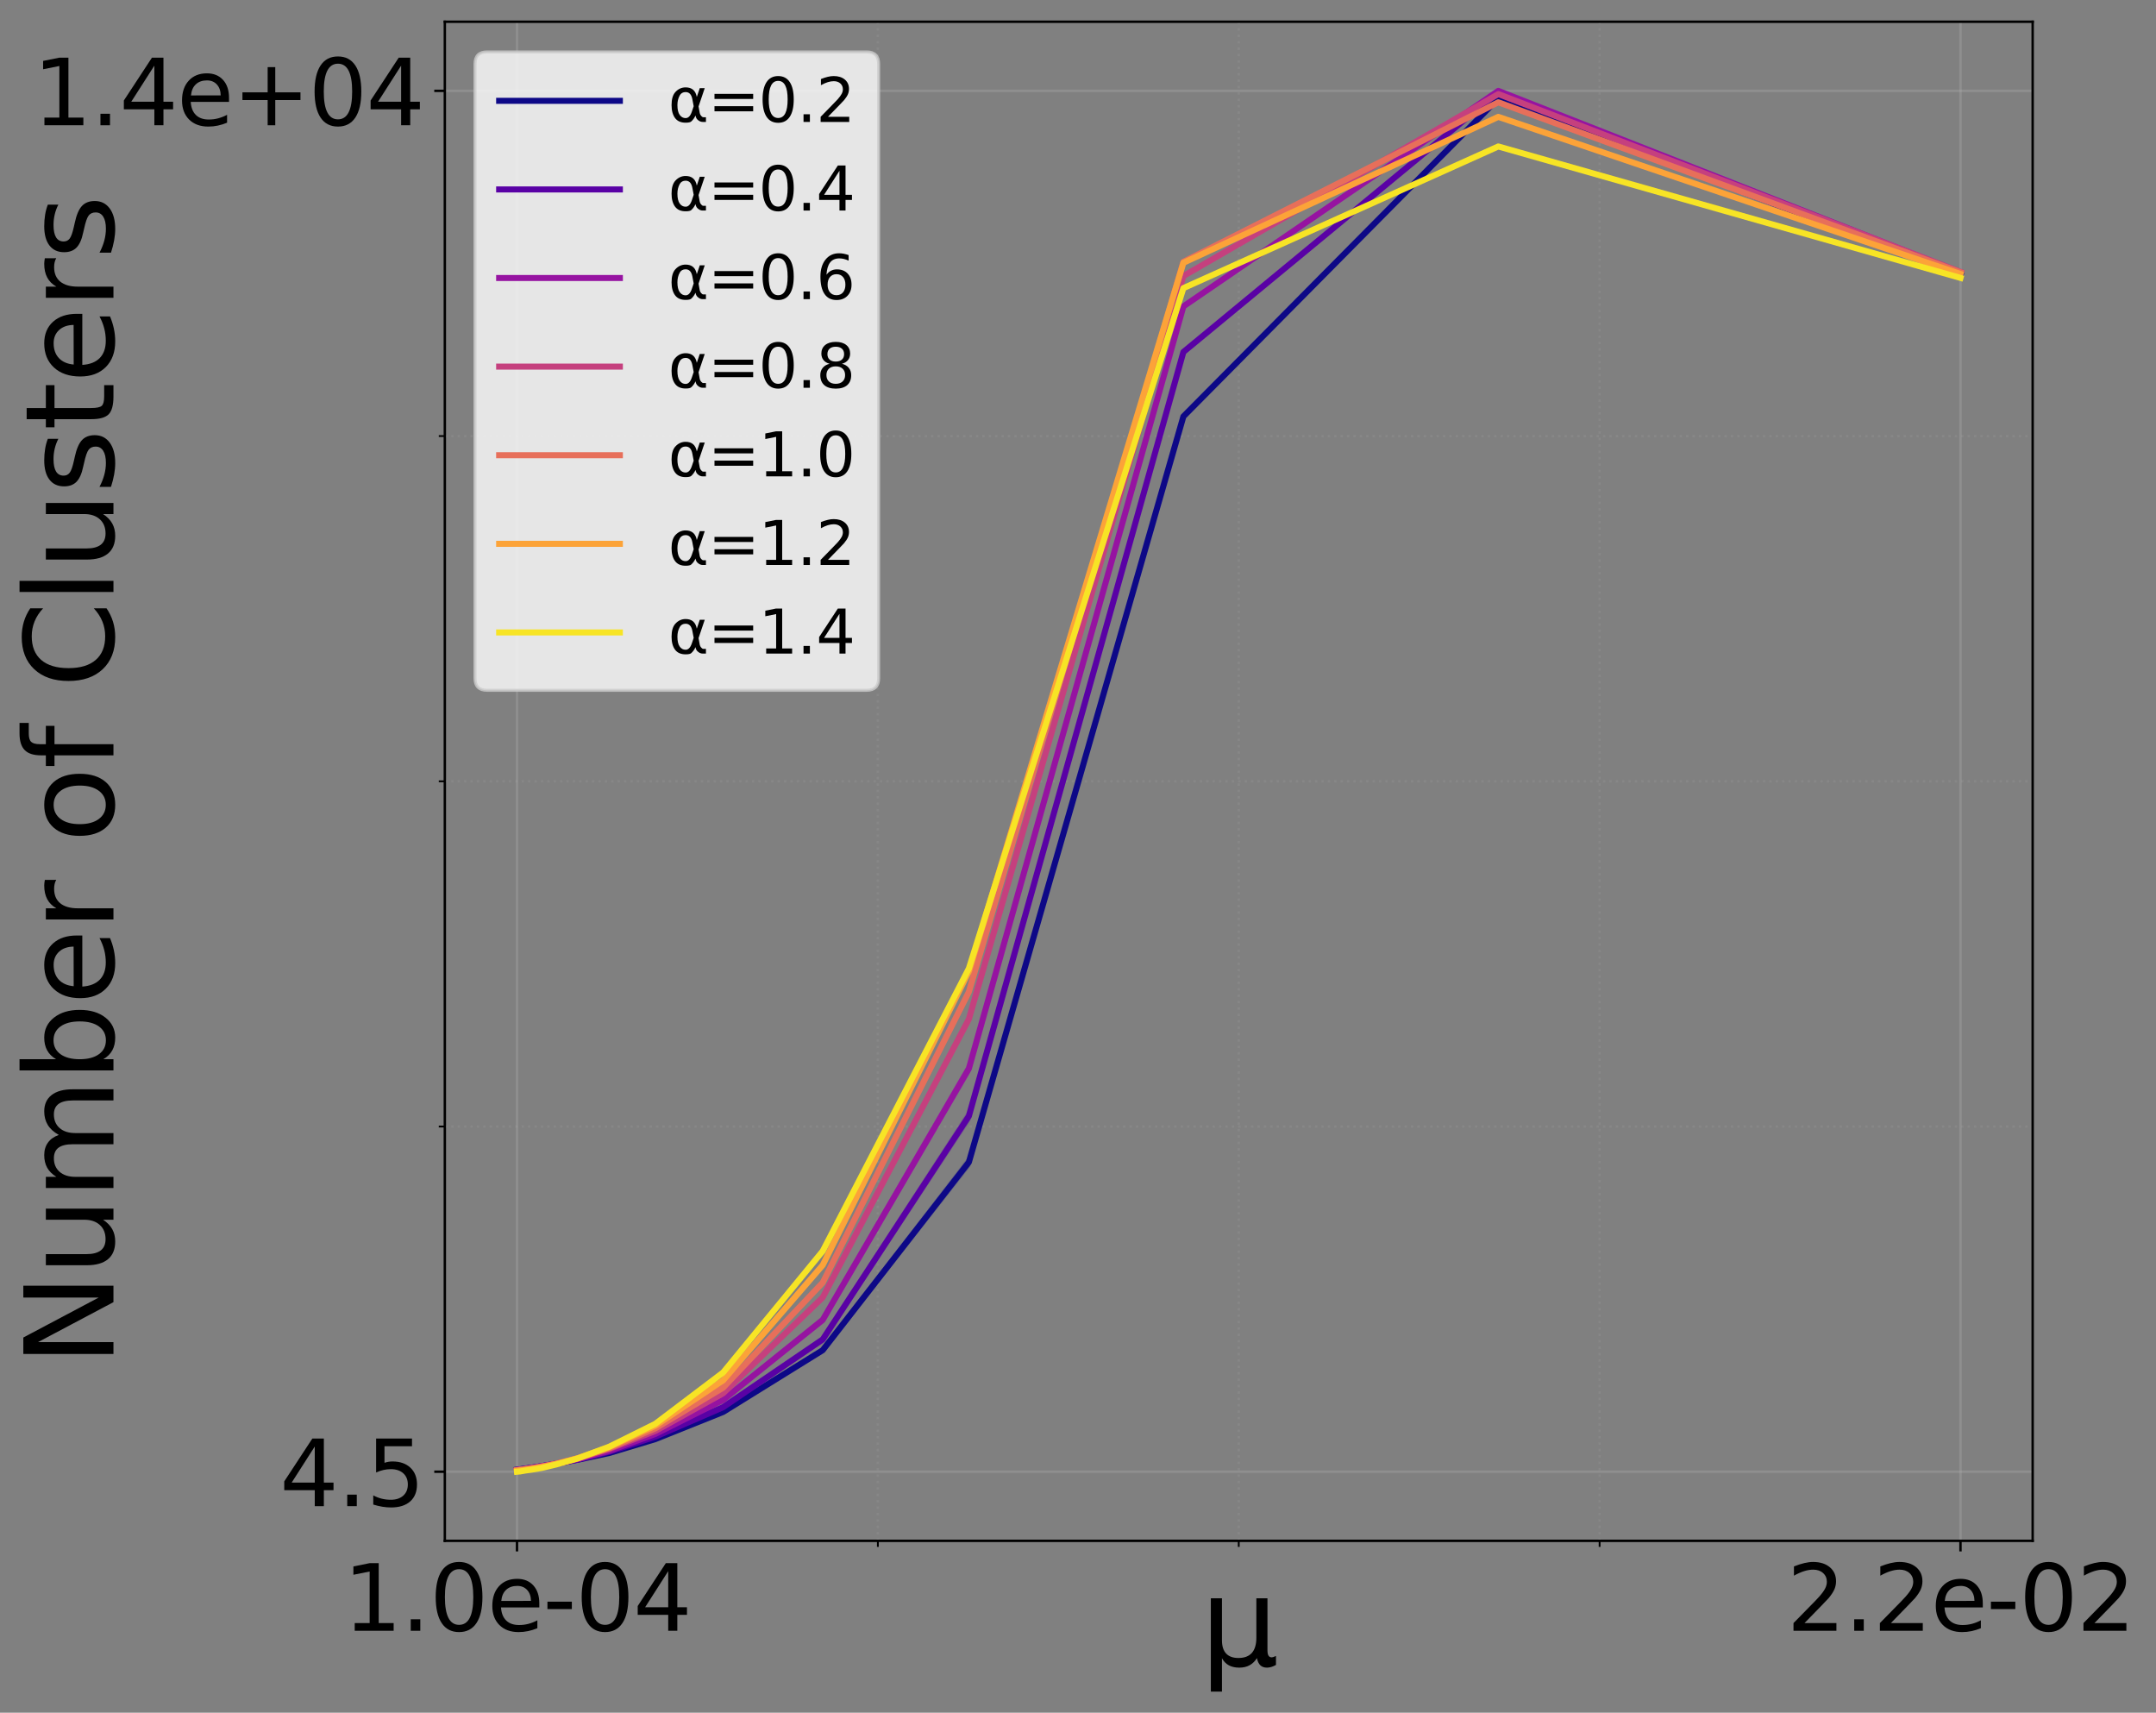<?xml version="1.0" encoding="utf-8" standalone="no"?>
<!DOCTYPE svg PUBLIC "-//W3C//DTD SVG 1.1//EN"
  "http://www.w3.org/Graphics/SVG/1.1/DTD/svg11.dtd">
<svg xmlns:xlink="http://www.w3.org/1999/xlink" width="714.397pt" height="567.427pt" viewBox="0 0 714.397 567.427" xmlns="http://www.w3.org/2000/svg" version="1.1">
 <rect x="0" y="0" width="714.397" height="567.427" fill="#808080" stroke="none"/>
 <defs>
  <style type="text/css">*{stroke-linejoin: round; stroke-linecap: butt}</style>
 </defs>
 <g id="figure_1">
  <g id="patch_1">
   <path d="M 0 567.427 
L 714.397 567.427 
L 714.397 0 
L 0 0 
L 0 567.427 
z
" style="fill: none"/>
  </g>
  <g id="axes_1">
   <g id="patch_2">
    <path d="M 147.395 510.48 
L 673.529 510.48 
L 673.529 7.2 
L 147.395 7.2 
L 147.395 510.48 
z
" style="fill: none"/>
   </g>
   <g id="PolyCollection_1">
    <defs>
     <path id="ma3190dba2e" d="M 171.31 -80.519 
L 171.31 -80.504 
L 172.354 -80.641 
L 173.885 -80.867 
L 176.133 -81.176 
L 179.433 -81.682 
L 184.276 -82.504 
L 191.384 -83.758 
L 201.818 -85.983 
L 217.133 -90.566 
L 239.613 -99.458 
L 272.608 -119.667 
L 321.038 -181.154 
L 392.123 -429.264 
L 496.463 -534.762 
L 649.614 -476.344 
L 649.614 -476.408 
L 649.614 -476.408 
L 496.463 -534.814 
L 392.123 -429.639 
L 321.038 -183.629 
L 272.608 -120.559 
L 239.613 -99.848 
L 217.133 -90.722 
L 201.818 -86.082 
L 191.384 -83.837 
L 184.276 -82.551 
L 179.433 -81.721 
L 176.133 -81.202 
L 173.885 -80.887 
L 172.354 -80.657 
L 171.31 -80.519 
z
" style="stroke: #0d0887; stroke-opacity: 0.2"/>
    </defs>
    <g clip-path="url(#pde86a8138e)">
     <use xlink:href="#ma3190dba2e" x="0" y="567.427" style="fill: #0d0887; fill-opacity: 0.2; stroke: #0d0887; stroke-opacity: 0.2"/>
    </g>
   </g>
   <g id="PolyCollection_2">
    <defs>
     <path id="mf17dae8e1b" d="M 171.31 -80.48 
L 171.31 -80.462 
L 172.354 -80.605 
L 173.885 -80.794 
L 176.133 -81.162 
L 179.433 -81.659 
L 184.276 -82.452 
L 191.384 -83.84 
L 201.818 -86.427 
L 217.133 -91.373 
L 239.613 -101.008 
L 272.608 -123.065 
L 321.038 -196.249 
L 392.123 -450.674 
L 496.463 -536.921 
L 649.614 -476.733 
L 649.614 -476.802 
L 649.614 -476.802 
L 496.463 -536.985 
L 392.123 -450.953 
L 321.038 -199.072 
L 272.608 -124.274 
L 239.613 -101.433 
L 217.133 -91.543 
L 201.818 -86.525 
L 191.384 -83.921 
L 184.276 -82.508 
L 179.433 -81.701 
L 176.133 -81.19 
L 173.885 -80.819 
L 172.354 -80.627 
L 171.31 -80.48 
z
" style="stroke: #5901a5; stroke-opacity: 0.2"/>
    </defs>
    <g clip-path="url(#pde86a8138e)">
     <use xlink:href="#mf17dae8e1b" x="0" y="567.427" style="fill: #5901a5; fill-opacity: 0.2; stroke: #5901a5; stroke-opacity: 0.2"/>
    </g>
   </g>
   <g id="PolyCollection_3">
    <defs>
     <path id="mc34a7cf2f0" d="M 171.31 -80.448 
L 171.31 -80.422 
L 172.354 -80.564 
L 173.885 -80.732 
L 176.133 -81.095 
L 179.433 -81.637 
L 184.276 -82.399 
L 191.384 -83.956 
L 201.818 -86.686 
L 217.133 -92.25 
L 239.613 -103.418 
L 272.608 -129.423 
L 321.038 -212.163 
L 392.123 -465.818 
L 496.463 -537.296 
L 649.614 -477.123 
L 649.614 -477.184 
L 649.614 -477.184 
L 496.463 -537.351 
L 392.123 -466.022 
L 321.038 -214.648 
L 272.608 -130.863 
L 239.613 -103.859 
L 217.133 -92.469 
L 201.818 -86.795 
L 191.384 -84.048 
L 184.276 -82.467 
L 179.433 -81.686 
L 176.133 -81.133 
L 173.885 -80.773 
L 172.354 -80.588 
L 171.31 -80.448 
z
" style="stroke: #9613a1; stroke-opacity: 0.2"/>
    </defs>
    <g clip-path="url(#pde86a8138e)">
     <use xlink:href="#mc34a7cf2f0" x="0" y="567.427" style="fill: #9613a1; fill-opacity: 0.2; stroke: #9613a1; stroke-opacity: 0.2"/>
    </g>
   </g>
   <g id="PolyCollection_4">
    <defs>
     <path id="mec2bc2e290" d="M 171.31 -80.423 
L 171.31 -80.404 
L 172.354 -80.52 
L 173.885 -80.745 
L 176.133 -81.07 
L 179.433 -81.615 
L 184.276 -82.482 
L 191.384 -84.173 
L 201.818 -87.345 
L 217.133 -93.262 
L 239.613 -105.609 
L 272.608 -136.955 
L 321.038 -228.804 
L 392.123 -475.894 
L 496.463 -536.23 
L 649.614 -477.319 
L 649.614 -477.381 
L 649.614 -477.381 
L 496.463 -536.294 
L 392.123 -476.059 
L 321.038 -230.801 
L 272.608 -138.21 
L 239.613 -106.06 
L 217.133 -93.437 
L 201.818 -87.434 
L 191.384 -84.238 
L 184.276 -82.524 
L 179.433 -81.649 
L 176.133 -81.102 
L 173.885 -80.771 
L 172.354 -80.546 
L 171.31 -80.423 
z
" style="stroke: #c5407e; stroke-opacity: 0.2"/>
    </defs>
    <g clip-path="url(#pde86a8138e)">
     <use xlink:href="#mec2bc2e290" x="0" y="567.427" style="fill: #c5407e; fill-opacity: 0.2; stroke: #c5407e; stroke-opacity: 0.2"/>
    </g>
   </g>
   <g id="PolyCollection_5">
    <defs>
     <path id="m47a7e0d343" d="M 171.31 -80.334 
L 171.31 -80.312 
L 172.354 -80.462 
L 173.885 -80.648 
L 176.133 -80.975 
L 179.433 -81.518 
L 184.276 -82.499 
L 191.384 -84.24 
L 201.818 -87.547 
L 217.133 -94.103 
L 239.613 -107.399 
L 272.608 -141.787 
L 321.038 -237.918 
L 392.123 -480.612 
L 496.463 -533.513 
L 649.614 -477.196 
L 649.614 -477.258 
L 649.614 -477.258 
L 496.463 -533.576 
L 392.123 -480.761 
L 321.038 -239.736 
L 272.608 -143.19 
L 239.613 -107.975 
L 217.133 -94.332 
L 201.818 -87.647 
L 191.384 -84.304 
L 184.276 -82.545 
L 179.433 -81.563 
L 176.133 -81.011 
L 173.885 -80.68 
L 172.354 -80.486 
L 171.31 -80.334 
z
" style="stroke: #e76f5a; stroke-opacity: 0.2"/>
    </defs>
    <g clip-path="url(#pde86a8138e)">
     <use xlink:href="#m47a7e0d343" x="0" y="567.427" style="fill: #e76f5a; fill-opacity: 0.2; stroke: #e76f5a; stroke-opacity: 0.2"/>
    </g>
   </g>
   <g id="PolyCollection_6">
    <defs>
     <path id="m81c2b0f899" d="M 171.31 -80.223 
L 171.31 -80.204 
L 172.354 -80.318 
L 173.885 -80.5 
L 176.133 -80.822 
L 179.433 -81.377 
L 184.276 -82.432 
L 191.384 -84.28 
L 201.818 -87.94 
L 217.133 -94.969 
L 239.613 -109.893 
L 272.608 -147.818 
L 321.038 -244.939 
L 392.123 -480.299 
L 496.463 -528.68 
L 649.614 -476.63 
L 649.614 -476.689 
L 649.614 -476.689 
L 496.463 -528.739 
L 392.123 -480.438 
L 321.038 -246.18 
L 272.608 -148.763 
L 239.613 -110.328 
L 217.133 -95.186 
L 201.818 -88.021 
L 191.384 -84.337 
L 184.276 -82.465 
L 179.433 -81.415 
L 176.133 -80.852 
L 173.885 -80.526 
L 172.354 -80.339 
L 171.31 -80.223 
z
" style="stroke: #fca338; stroke-opacity: 0.2"/>
    </defs>
    <g clip-path="url(#pde86a8138e)">
     <use xlink:href="#m81c2b0f899" x="0" y="567.427" style="fill: #fca338; fill-opacity: 0.2; stroke: #fca338; stroke-opacity: 0.2"/>
    </g>
   </g>
   <g id="PolyCollection_7">
    <defs>
     <path id="mc75196b8a2" d="M 171.31 -79.856 
L 171.31 -79.823 
L 172.354 -79.921 
L 173.885 -80.193 
L 176.133 -80.511 
L 179.433 -81.059 
L 184.276 -82.212 
L 191.384 -84.211 
L 201.818 -88.074 
L 217.133 -95.648 
L 239.613 -112.566 
L 272.608 -152.655 
L 321.038 -246.138 
L 392.123 -471.906 
L 496.463 -518.874 
L 649.614 -475.322 
L 649.614 -475.387 
L 649.614 -475.387 
L 496.463 -518.936 
L 392.123 -472.029 
L 321.038 -246.991 
L 272.608 -153.228 
L 239.613 -112.878 
L 217.133 -95.772 
L 201.818 -88.152 
L 191.384 -84.283 
L 184.276 -82.266 
L 179.433 -81.108 
L 176.133 -80.548 
L 173.885 -80.239 
L 172.354 -79.956 
L 171.31 -79.856 
z
" style="stroke: #f7e425; stroke-opacity: 0.2"/>
    </defs>
    <g clip-path="url(#pde86a8138e)">
     <use xlink:href="#mc75196b8a2" x="0" y="567.427" style="fill: #f7e425; fill-opacity: 0.2; stroke: #f7e425; stroke-opacity: 0.2"/>
    </g>
   </g>
   <g id="matplotlib.axis_1">
    <g id="xtick_1">
     <g id="line2d_1">
      <path d="M 171.31 510.48 
L 171.31 7.2 
" clip-path="url(#pde86a8138e)" style="fill: none; stroke: #b0b0b0; stroke-opacity: 0.3; stroke-width: 0.8; stroke-linecap: square"/>
     </g>
     <g id="line2d_2">
      <defs>
       <path id="mad92234318" d="M 0 0 
L 0 3.5 
" style="stroke: #000000; stroke-width: 0.8"/>
      </defs>
      <g>
       <use xlink:href="#mad92234318" x="171.31" y="510.48" style="stroke: #000000; stroke-width: 0.8"/>
      </g>
     </g>
     <g id="text_1">
      <!-- 1.0e-04 -->
      <g transform="translate(113.727 540.275) scale(0.3 -0.3)">
       <defs>
        <path id="DejaVuSans-31" d="M 794 531 
L 1825 531 
L 1825 4091 
L 703 3866 
L 703 4441 
L 1819 4666 
L 2450 4666 
L 2450 531 
L 3481 531 
L 3481 0 
L 794 0 
L 794 531 
z
" transform="scale(0.016)"/>
        <path id="DejaVuSans-2e" d="M 684 794 
L 1344 794 
L 1344 0 
L 684 0 
L 684 794 
z
" transform="scale(0.016)"/>
        <path id="DejaVuSans-30" d="M 2034 4250 
Q 1547 4250 1301 3770 
Q 1056 3291 1056 2328 
Q 1056 1369 1301 889 
Q 1547 409 2034 409 
Q 2525 409 2770 889 
Q 3016 1369 3016 2328 
Q 3016 3291 2770 3770 
Q 2525 4250 2034 4250 
z
M 2034 4750 
Q 2819 4750 3233 4129 
Q 3647 3509 3647 2328 
Q 3647 1150 3233 529 
Q 2819 -91 2034 -91 
Q 1250 -91 836 529 
Q 422 1150 422 2328 
Q 422 3509 836 4129 
Q 1250 4750 2034 4750 
z
" transform="scale(0.016)"/>
        <path id="DejaVuSans-65" d="M 3597 1894 
L 3597 1613 
L 953 1613 
Q 991 1019 1311 708 
Q 1631 397 2203 397 
Q 2534 397 2845 478 
Q 3156 559 3463 722 
L 3463 178 
Q 3153 47 2828 -22 
Q 2503 -91 2169 -91 
Q 1331 -91 842 396 
Q 353 884 353 1716 
Q 353 2575 817 3079 
Q 1281 3584 2069 3584 
Q 2775 3584 3186 3129 
Q 3597 2675 3597 1894 
z
M 3022 2063 
Q 3016 2534 2758 2815 
Q 2500 3097 2075 3097 
Q 1594 3097 1305 2825 
Q 1016 2553 972 2059 
L 3022 2063 
z
" transform="scale(0.016)"/>
        <path id="DejaVuSans-2d" d="M 313 2009 
L 1997 2009 
L 1997 1497 
L 313 1497 
L 313 2009 
z
" transform="scale(0.016)"/>
        <path id="DejaVuSans-34" d="M 2419 4116 
L 825 1625 
L 2419 1625 
L 2419 4116 
z
M 2253 4666 
L 3047 4666 
L 3047 1625 
L 3713 1625 
L 3713 1100 
L 3047 1100 
L 3047 0 
L 2419 0 
L 2419 1100 
L 313 1100 
L 313 1709 
L 2253 4666 
z
" transform="scale(0.016)"/>
       </defs>
       <use xlink:href="#DejaVuSans-31"/>
       <use xlink:href="#DejaVuSans-2e" x="63.623"/>
       <use xlink:href="#DejaVuSans-30" x="95.41"/>
       <use xlink:href="#DejaVuSans-65" x="159.033"/>
       <use xlink:href="#DejaVuSans-2d" x="220.557"/>
       <use xlink:href="#DejaVuSans-30" x="256.641"/>
       <use xlink:href="#DejaVuSans-34" x="320.264"/>
      </g>
     </g>
    </g>
    <g id="xtick_2">
     <g id="line2d_3">
      <path d="M 649.614 510.48 
L 649.614 7.2 
" clip-path="url(#pde86a8138e)" style="fill: none; stroke: #b0b0b0; stroke-opacity: 0.3; stroke-width: 0.8; stroke-linecap: square"/>
     </g>
     <g id="line2d_4">
      <g>
       <use xlink:href="#mad92234318" x="649.614" y="510.48" style="stroke: #000000; stroke-width: 0.8"/>
      </g>
     </g>
     <g id="text_2">
      <!-- 2.2e-02 -->
      <g transform="translate(592.03 540.275) scale(0.3 -0.3)">
       <defs>
        <path id="DejaVuSans-32" d="M 1228 531 
L 3431 531 
L 3431 0 
L 469 0 
L 469 531 
Q 828 903 1448 1529 
Q 2069 2156 2228 2338 
Q 2531 2678 2651 2914 
Q 2772 3150 2772 3378 
Q 2772 3750 2511 3984 
Q 2250 4219 1831 4219 
Q 1534 4219 1204 4116 
Q 875 4013 500 3803 
L 500 4441 
Q 881 4594 1212 4672 
Q 1544 4750 1819 4750 
Q 2544 4750 2975 4387 
Q 3406 4025 3406 3419 
Q 3406 3131 3298 2873 
Q 3191 2616 2906 2266 
Q 2828 2175 2409 1742 
Q 1991 1309 1228 531 
z
" transform="scale(0.016)"/>
       </defs>
       <use xlink:href="#DejaVuSans-32"/>
       <use xlink:href="#DejaVuSans-2e" x="63.623"/>
       <use xlink:href="#DejaVuSans-32" x="95.41"/>
       <use xlink:href="#DejaVuSans-65" x="159.033"/>
       <use xlink:href="#DejaVuSans-2d" x="220.557"/>
       <use xlink:href="#DejaVuSans-30" x="256.641"/>
       <use xlink:href="#DejaVuSans-32" x="320.264"/>
      </g>
     </g>
    </g>
    <g id="xtick_3">
     <g id="line2d_5">
      <path d="M 290.886 510.48 
L 290.886 7.2 
" clip-path="url(#pde86a8138e)" style="fill: none; stroke-dasharray: 0.8,1.32; stroke-dashoffset: 0; stroke: #b0b0b0; stroke-opacity: 0.15; stroke-width: 0.8"/>
     </g>
     <g id="line2d_6">
      <defs>
       <path id="m98d10a582c" d="M 0 0 
L 0 2 
" style="stroke: #000000; stroke-width: 0.6"/>
      </defs>
      <g>
       <use xlink:href="#m98d10a582c" x="290.886" y="510.48" style="stroke: #000000; stroke-width: 0.6"/>
      </g>
     </g>
    </g>
    <g id="xtick_4">
     <g id="line2d_7">
      <path d="M 410.462 510.48 
L 410.462 7.2 
" clip-path="url(#pde86a8138e)" style="fill: none; stroke-dasharray: 0.8,1.32; stroke-dashoffset: 0; stroke: #b0b0b0; stroke-opacity: 0.15; stroke-width: 0.8"/>
     </g>
     <g id="line2d_8">
      <g>
       <use xlink:href="#m98d10a582c" x="410.462" y="510.48" style="stroke: #000000; stroke-width: 0.6"/>
      </g>
     </g>
    </g>
    <g id="xtick_5">
     <g id="line2d_9">
      <path d="M 530.038 510.48 
L 530.038 7.2 
" clip-path="url(#pde86a8138e)" style="fill: none; stroke-dasharray: 0.8,1.32; stroke-dashoffset: 0; stroke: #b0b0b0; stroke-opacity: 0.15; stroke-width: 0.8"/>
     </g>
     <g id="line2d_10">
      <g>
       <use xlink:href="#m98d10a582c" x="530.038" y="510.48" style="stroke: #000000; stroke-width: 0.6"/>
      </g>
     </g>
    </g>
    <g id="text_3">
     <!-- μ -->
     <g transform="translate(397.737 551.908) scale(0.4 -0.4)">
      <defs>
       <path id="DejaVuSans-3bc" d="M 544 -1331 
L 544 3500 
L 1119 3500 
L 1119 1325 
Q 1119 872 1334 640 
Q 1550 409 1972 409 
Q 2434 409 2667 671 
Q 2900 934 2900 1459 
L 2900 3500 
L 3475 3500 
L 3475 806 
Q 3475 619 3529 530 
Q 3584 441 3700 441 
Q 3728 441 3778 458 
Q 3828 475 3916 513 
L 3916 50 
Q 3788 -22 3673 -56 
Q 3559 -91 3450 -91 
Q 3234 -91 3106 31 
Q 2978 153 2931 403 
Q 2775 156 2548 32 
Q 2322 -91 2016 -91 
Q 1697 -91 1473 31 
Q 1250 153 1119 397 
L 1119 -1331 
L 544 -1331 
z
" transform="scale(0.016)"/>
      </defs>
      <use xlink:href="#DejaVuSans-3bc"/>
     </g>
    </g>
   </g>
   <g id="matplotlib.axis_2">
    <g id="ytick_1">
     <g id="line2d_11">
      <path d="M 147.395 487.587 
L 673.529 487.587 
" clip-path="url(#pde86a8138e)" style="fill: none; stroke: #b0b0b0; stroke-opacity: 0.3; stroke-width: 0.8; stroke-linecap: square"/>
     </g>
     <g id="line2d_12">
      <defs>
       <path id="m9af66d43be" d="M 0 0 
L -3.5 0 
" style="stroke: #000000; stroke-width: 0.8"/>
      </defs>
      <g>
       <use xlink:href="#m9af66d43be" x="147.395" y="487.587" style="stroke: #000000; stroke-width: 0.8"/>
      </g>
     </g>
     <g id="text_4">
      <!-- 4.5 -->
      <g transform="translate(92.686 498.985) scale(0.3 -0.3)">
       <defs>
        <path id="DejaVuSans-35" d="M 691 4666 
L 3169 4666 
L 3169 4134 
L 1269 4134 
L 1269 2991 
Q 1406 3038 1543 3061 
Q 1681 3084 1819 3084 
Q 2600 3084 3056 2656 
Q 3513 2228 3513 1497 
Q 3513 744 3044 326 
Q 2575 -91 1722 -91 
Q 1428 -91 1123 -41 
Q 819 9 494 109 
L 494 744 
Q 775 591 1075 516 
Q 1375 441 1709 441 
Q 2250 441 2565 725 
Q 2881 1009 2881 1497 
Q 2881 1984 2565 2268 
Q 2250 2553 1709 2553 
Q 1456 2553 1204 2497 
Q 953 2441 691 2322 
L 691 4666 
z
" transform="scale(0.016)"/>
       </defs>
       <use xlink:href="#DejaVuSans-34"/>
       <use xlink:href="#DejaVuSans-2e" x="63.623"/>
       <use xlink:href="#DejaVuSans-35" x="95.41"/>
      </g>
     </g>
    </g>
    <g id="ytick_2">
     <g id="line2d_13">
      <path d="M 147.395 30.104 
L 673.529 30.104 
" clip-path="url(#pde86a8138e)" style="fill: none; stroke: #b0b0b0; stroke-opacity: 0.3; stroke-width: 0.8; stroke-linecap: square"/>
     </g>
     <g id="line2d_14">
      <g>
       <use xlink:href="#m9af66d43be" x="147.395" y="30.104" style="stroke: #000000; stroke-width: 0.8"/>
      </g>
     </g>
     <g id="text_5">
      <!-- 1.4e+04 -->
      <g transform="translate(10.912 41.501) scale(0.3 -0.3)">
       <defs>
        <path id="DejaVuSans-2b" d="M 2944 4013 
L 2944 2272 
L 4684 2272 
L 4684 1741 
L 2944 1741 
L 2944 0 
L 2419 0 
L 2419 1741 
L 678 1741 
L 678 2272 
L 2419 2272 
L 2419 4013 
L 2944 4013 
z
" transform="scale(0.016)"/>
       </defs>
       <use xlink:href="#DejaVuSans-31"/>
       <use xlink:href="#DejaVuSans-2e" x="63.623"/>
       <use xlink:href="#DejaVuSans-34" x="95.41"/>
       <use xlink:href="#DejaVuSans-65" x="159.033"/>
       <use xlink:href="#DejaVuSans-2b" x="220.557"/>
       <use xlink:href="#DejaVuSans-30" x="304.346"/>
       <use xlink:href="#DejaVuSans-34" x="367.969"/>
      </g>
     </g>
    </g>
    <g id="ytick_3">
     <g id="line2d_15">
      <path d="M 147.395 373.216 
L 673.529 373.216 
" clip-path="url(#pde86a8138e)" style="fill: none; stroke-dasharray: 0.8,1.32; stroke-dashoffset: 0; stroke: #b0b0b0; stroke-opacity: 0.15; stroke-width: 0.8"/>
     </g>
     <g id="line2d_16">
      <defs>
       <path id="m6e48d28c11" d="M 0 0 
L -2 0 
" style="stroke: #000000; stroke-width: 0.6"/>
      </defs>
      <g>
       <use xlink:href="#m6e48d28c11" x="147.395" y="373.216" style="stroke: #000000; stroke-width: 0.6"/>
      </g>
     </g>
    </g>
    <g id="ytick_4">
     <g id="line2d_17">
      <path d="M 147.395 258.846 
L 673.529 258.846 
" clip-path="url(#pde86a8138e)" style="fill: none; stroke-dasharray: 0.8,1.32; stroke-dashoffset: 0; stroke: #b0b0b0; stroke-opacity: 0.15; stroke-width: 0.8"/>
     </g>
     <g id="line2d_18">
      <g>
       <use xlink:href="#m6e48d28c11" x="147.395" y="258.846" style="stroke: #000000; stroke-width: 0.6"/>
      </g>
     </g>
    </g>
    <g id="ytick_5">
     <g id="line2d_19">
      <path d="M 147.395 144.475 
L 673.529 144.475 
" clip-path="url(#pde86a8138e)" style="fill: none; stroke-dasharray: 0.8,1.32; stroke-dashoffset: 0; stroke: #b0b0b0; stroke-opacity: 0.15; stroke-width: 0.8"/>
     </g>
     <g id="line2d_20">
      <g>
       <use xlink:href="#m6e48d28c11" x="147.395" y="144.475" style="stroke: #000000; stroke-width: 0.6"/>
      </g>
     </g>
    </g>
    <g id="text_6">
     <!-- Number of Clusters -->
     <g transform="translate(37.594 452.577) rotate(-90) scale(0.4 -0.4)">
      <defs>
       <path id="DejaVuSans-4e" d="M 628 4666 
L 1478 4666 
L 3547 763 
L 3547 4666 
L 4159 4666 
L 4159 0 
L 3309 0 
L 1241 3903 
L 1241 0 
L 628 0 
L 628 4666 
z
" transform="scale(0.016)"/>
       <path id="DejaVuSans-75" d="M 544 1381 
L 544 3500 
L 1119 3500 
L 1119 1403 
Q 1119 906 1312 657 
Q 1506 409 1894 409 
Q 2359 409 2629 706 
Q 2900 1003 2900 1516 
L 2900 3500 
L 3475 3500 
L 3475 0 
L 2900 0 
L 2900 538 
Q 2691 219 2414 64 
Q 2138 -91 1772 -91 
Q 1169 -91 856 284 
Q 544 659 544 1381 
z
M 1991 3584 
L 1991 3584 
z
" transform="scale(0.016)"/>
       <path id="DejaVuSans-6d" d="M 3328 2828 
Q 3544 3216 3844 3400 
Q 4144 3584 4550 3584 
Q 5097 3584 5394 3201 
Q 5691 2819 5691 2113 
L 5691 0 
L 5113 0 
L 5113 2094 
Q 5113 2597 4934 2840 
Q 4756 3084 4391 3084 
Q 3944 3084 3684 2787 
Q 3425 2491 3425 1978 
L 3425 0 
L 2847 0 
L 2847 2094 
Q 2847 2600 2669 2842 
Q 2491 3084 2119 3084 
Q 1678 3084 1418 2786 
Q 1159 2488 1159 1978 
L 1159 0 
L 581 0 
L 581 3500 
L 1159 3500 
L 1159 2956 
Q 1356 3278 1631 3431 
Q 1906 3584 2284 3584 
Q 2666 3584 2933 3390 
Q 3200 3197 3328 2828 
z
" transform="scale(0.016)"/>
       <path id="DejaVuSans-62" d="M 3116 1747 
Q 3116 2381 2855 2742 
Q 2594 3103 2138 3103 
Q 1681 3103 1420 2742 
Q 1159 2381 1159 1747 
Q 1159 1113 1420 752 
Q 1681 391 2138 391 
Q 2594 391 2855 752 
Q 3116 1113 3116 1747 
z
M 1159 2969 
Q 1341 3281 1617 3432 
Q 1894 3584 2278 3584 
Q 2916 3584 3314 3078 
Q 3713 2572 3713 1747 
Q 3713 922 3314 415 
Q 2916 -91 2278 -91 
Q 1894 -91 1617 61 
Q 1341 213 1159 525 
L 1159 0 
L 581 0 
L 581 4863 
L 1159 4863 
L 1159 2969 
z
" transform="scale(0.016)"/>
       <path id="DejaVuSans-72" d="M 2631 2963 
Q 2534 3019 2420 3045 
Q 2306 3072 2169 3072 
Q 1681 3072 1420 2755 
Q 1159 2438 1159 1844 
L 1159 0 
L 581 0 
L 581 3500 
L 1159 3500 
L 1159 2956 
Q 1341 3275 1631 3429 
Q 1922 3584 2338 3584 
Q 2397 3584 2469 3576 
Q 2541 3569 2628 3553 
L 2631 2963 
z
" transform="scale(0.016)"/>
       <path id="DejaVuSans-20" transform="scale(0.016)"/>
       <path id="DejaVuSans-6f" d="M 1959 3097 
Q 1497 3097 1228 2736 
Q 959 2375 959 1747 
Q 959 1119 1226 758 
Q 1494 397 1959 397 
Q 2419 397 2687 759 
Q 2956 1122 2956 1747 
Q 2956 2369 2687 2733 
Q 2419 3097 1959 3097 
z
M 1959 3584 
Q 2709 3584 3137 3096 
Q 3566 2609 3566 1747 
Q 3566 888 3137 398 
Q 2709 -91 1959 -91 
Q 1206 -91 779 398 
Q 353 888 353 1747 
Q 353 2609 779 3096 
Q 1206 3584 1959 3584 
z
" transform="scale(0.016)"/>
       <path id="DejaVuSans-66" d="M 2375 4863 
L 2375 4384 
L 1825 4384 
Q 1516 4384 1395 4259 
Q 1275 4134 1275 3809 
L 1275 3500 
L 2222 3500 
L 2222 3053 
L 1275 3053 
L 1275 0 
L 697 0 
L 697 3053 
L 147 3053 
L 147 3500 
L 697 3500 
L 697 3744 
Q 697 4328 969 4595 
Q 1241 4863 1831 4863 
L 2375 4863 
z
" transform="scale(0.016)"/>
       <path id="DejaVuSans-43" d="M 4122 4306 
L 4122 3641 
Q 3803 3938 3442 4084 
Q 3081 4231 2675 4231 
Q 1875 4231 1450 3742 
Q 1025 3253 1025 2328 
Q 1025 1406 1450 917 
Q 1875 428 2675 428 
Q 3081 428 3442 575 
Q 3803 722 4122 1019 
L 4122 359 
Q 3791 134 3420 21 
Q 3050 -91 2638 -91 
Q 1578 -91 968 557 
Q 359 1206 359 2328 
Q 359 3453 968 4101 
Q 1578 4750 2638 4750 
Q 3056 4750 3426 4639 
Q 3797 4528 4122 4306 
z
" transform="scale(0.016)"/>
       <path id="DejaVuSans-6c" d="M 603 4863 
L 1178 4863 
L 1178 0 
L 603 0 
L 603 4863 
z
" transform="scale(0.016)"/>
       <path id="DejaVuSans-73" d="M 2834 3397 
L 2834 2853 
Q 2591 2978 2328 3040 
Q 2066 3103 1784 3103 
Q 1356 3103 1142 2972 
Q 928 2841 928 2578 
Q 928 2378 1081 2264 
Q 1234 2150 1697 2047 
L 1894 2003 
Q 2506 1872 2764 1633 
Q 3022 1394 3022 966 
Q 3022 478 2636 193 
Q 2250 -91 1575 -91 
Q 1294 -91 989 -36 
Q 684 19 347 128 
L 347 722 
Q 666 556 975 473 
Q 1284 391 1588 391 
Q 1994 391 2212 530 
Q 2431 669 2431 922 
Q 2431 1156 2273 1281 
Q 2116 1406 1581 1522 
L 1381 1569 
Q 847 1681 609 1914 
Q 372 2147 372 2553 
Q 372 3047 722 3315 
Q 1072 3584 1716 3584 
Q 2034 3584 2315 3537 
Q 2597 3491 2834 3397 
z
" transform="scale(0.016)"/>
       <path id="DejaVuSans-74" d="M 1172 4494 
L 1172 3500 
L 2356 3500 
L 2356 3053 
L 1172 3053 
L 1172 1153 
Q 1172 725 1289 603 
Q 1406 481 1766 481 
L 2356 481 
L 2356 0 
L 1766 0 
Q 1100 0 847 248 
Q 594 497 594 1153 
L 594 3053 
L 172 3053 
L 172 3500 
L 594 3500 
L 594 4494 
L 1172 4494 
z
" transform="scale(0.016)"/>
      </defs>
      <use xlink:href="#DejaVuSans-4e"/>
      <use xlink:href="#DejaVuSans-75" x="74.805"/>
      <use xlink:href="#DejaVuSans-6d" x="138.184"/>
      <use xlink:href="#DejaVuSans-62" x="235.596"/>
      <use xlink:href="#DejaVuSans-65" x="299.072"/>
      <use xlink:href="#DejaVuSans-72" x="360.596"/>
      <use xlink:href="#DejaVuSans-20" x="401.709"/>
      <use xlink:href="#DejaVuSans-6f" x="433.496"/>
      <use xlink:href="#DejaVuSans-66" x="494.678"/>
      <use xlink:href="#DejaVuSans-20" x="529.883"/>
      <use xlink:href="#DejaVuSans-43" x="561.67"/>
      <use xlink:href="#DejaVuSans-6c" x="631.494"/>
      <use xlink:href="#DejaVuSans-75" x="659.277"/>
      <use xlink:href="#DejaVuSans-73" x="722.656"/>
      <use xlink:href="#DejaVuSans-74" x="774.756"/>
      <use xlink:href="#DejaVuSans-65" x="813.965"/>
      <use xlink:href="#DejaVuSans-72" x="875.488"/>
      <use xlink:href="#DejaVuSans-73" x="916.602"/>
     </g>
    </g>
   </g>
   <g id="line2d_21">
    <path d="M 171.31 486.915 
L 172.354 486.778 
L 173.885 486.55 
L 176.133 486.238 
L 179.433 485.725 
L 184.276 484.899 
L 191.384 483.629 
L 201.818 481.394 
L 217.133 476.783 
L 239.613 467.774 
L 272.608 447.314 
L 321.038 385.036 
L 392.123 137.976 
L 496.463 32.639 
L 649.614 91.051 
" clip-path="url(#pde86a8138e)" style="fill: none; stroke: #0d0887; stroke-width: 2; stroke-linecap: square"/>
   </g>
   <g id="line2d_22">
    <path d="M 171.31 486.956 
L 172.354 486.811 
L 173.885 486.621 
L 176.133 486.251 
L 179.433 485.747 
L 184.276 484.947 
L 191.384 483.546 
L 201.818 480.951 
L 217.133 475.969 
L 239.613 466.207 
L 272.608 443.757 
L 321.038 369.766 
L 392.123 116.613 
L 496.463 30.474 
L 649.614 90.66 
" clip-path="url(#pde86a8138e)" style="fill: none; stroke: #5901a5; stroke-width: 2; stroke-linecap: square"/>
   </g>
   <g id="line2d_23">
    <path d="M 171.31 486.992 
L 172.354 486.851 
L 173.885 486.674 
L 176.133 486.313 
L 179.433 485.765 
L 184.276 484.994 
L 191.384 483.425 
L 201.818 480.686 
L 217.133 475.068 
L 239.613 463.789 
L 272.608 437.284 
L 321.038 354.021 
L 392.123 101.507 
L 496.463 30.104 
L 649.614 90.273 
" clip-path="url(#pde86a8138e)" style="fill: none; stroke: #9613a1; stroke-width: 2; stroke-linecap: square"/>
   </g>
   <g id="line2d_24">
    <path d="M 171.31 487.014 
L 172.354 486.894 
L 173.885 486.669 
L 176.133 486.341 
L 179.433 485.795 
L 184.276 484.924 
L 191.384 483.221 
L 201.818 480.037 
L 217.133 474.078 
L 239.613 461.592 
L 272.608 429.845 
L 321.038 337.624 
L 392.123 91.45 
L 496.463 31.165 
L 649.614 90.077 
" clip-path="url(#pde86a8138e)" style="fill: none; stroke: #c5407e; stroke-width: 2; stroke-linecap: square"/>
   </g>
   <g id="line2d_25">
    <path d="M 171.31 487.104 
L 172.354 486.953 
L 173.885 486.763 
L 176.133 486.434 
L 179.433 485.887 
L 184.276 484.905 
L 191.384 483.155 
L 201.818 479.829 
L 217.133 473.21 
L 239.613 459.74 
L 272.608 424.939 
L 321.038 328.6 
L 392.123 86.74 
L 496.463 33.882 
L 649.614 90.2 
" clip-path="url(#pde86a8138e)" style="fill: none; stroke: #e76f5a; stroke-width: 2; stroke-linecap: square"/>
   </g>
   <g id="line2d_26">
    <path d="M 171.31 487.213 
L 172.354 487.098 
L 173.885 486.914 
L 176.133 486.59 
L 179.433 486.031 
L 184.276 484.978 
L 191.384 483.118 
L 201.818 479.446 
L 217.133 472.349 
L 239.613 457.316 
L 272.608 419.137 
L 321.038 321.868 
L 392.123 87.059 
L 496.463 38.717 
L 649.614 90.768 
" clip-path="url(#pde86a8138e)" style="fill: none; stroke: #fca338; stroke-width: 2; stroke-linecap: square"/>
   </g>
   <g id="line2d_27">
    <path d="M 171.31 487.587 
L 172.354 487.488 
L 173.885 487.211 
L 176.133 486.897 
L 179.433 486.344 
L 184.276 485.188 
L 191.384 483.18 
L 201.818 479.314 
L 217.133 471.717 
L 239.613 454.705 
L 272.608 414.486 
L 321.038 320.863 
L 392.123 95.459 
L 496.463 48.522 
L 649.614 92.072 
" clip-path="url(#pde86a8138e)" style="fill: none; stroke: #f7e425; stroke-width: 2; stroke-linecap: square"/>
   </g>
   <g id="patch_3">
    <path d="M 147.395 510.48 
L 147.395 7.2 
" style="fill: none; stroke: #000000; stroke-width: 0.8; stroke-linejoin: miter; stroke-linecap: square"/>
   </g>
   <g id="patch_4">
    <path d="M 673.529 510.48 
L 673.529 7.2 
" style="fill: none; stroke: #000000; stroke-width: 0.8; stroke-linejoin: miter; stroke-linecap: square"/>
   </g>
   <g id="patch_5">
    <path d="M 147.395 510.48 
L 673.529 510.48 
" style="fill: none; stroke: #000000; stroke-width: 0.8; stroke-linejoin: miter; stroke-linecap: square"/>
   </g>
   <g id="patch_6">
    <path d="M 147.395 7.2 
L 673.529 7.2 
" style="fill: none; stroke: #000000; stroke-width: 0.8; stroke-linejoin: miter; stroke-linecap: square"/>
   </g>
   <g id="legend_1">
    <g id="patch_7">
     <path d="M 161.395 228.694 
L 287.145 228.694 
Q 291.145 228.694 291.145 224.694 
L 291.145 21.2 
Q 291.145 17.2 287.145 17.2 
L 161.395 17.2 
Q 157.395 17.2 157.395 21.2 
L 157.395 224.694 
Q 157.395 228.694 161.395 228.694 
z
" style="fill: #ffffff; opacity: 0.8; stroke: #cccccc; stroke-linejoin: miter"/>
    </g>
    <g id="line2d_28">
     <path d="M 165.395 33.397 
L 185.395 33.397 
L 205.395 33.397 
" style="fill: none; stroke: #0d0887; stroke-width: 2; stroke-linecap: square"/>
    </g>
    <g id="text_7">
     <!-- α=0.2 -->
     <g transform="translate(221.395 40.397) scale(0.2 -0.2)">
      <defs>
       <path id="DejaVuSans-3b1" d="M 2644 1628 
L 2506 2350 
Q 2366 3091 1809 3091 
Q 1391 3091 1200 2747 
Q 959 2316 959 1747 
Q 959 1059 1194 731 
Q 1431 397 1809 397 
Q 2228 397 2453 1063 
L 2644 1628 
z
M 2966 2584 
L 3275 3500 
L 3788 3500 
L 3147 1603 
L 3272 919 
Q 3300 766 3409 638 
Q 3538 488 3638 488 
L 3913 488 
L 3913 0 
L 3569 0 
Q 3275 0 3013 263 
Q 2884 394 2831 669 
Q 2688 322 2394 50 
Q 2256 -78 1809 -78 
Q 1075 -78 719 397 
Q 353 888 353 1747 
Q 353 2666 750 3097 
Q 1191 3578 1809 3578 
Q 2781 3578 2966 2584 
z
" transform="scale(0.016)"/>
       <path id="DejaVuSans-3d" d="M 678 2906 
L 4684 2906 
L 4684 2381 
L 678 2381 
L 678 2906 
z
M 678 1631 
L 4684 1631 
L 4684 1100 
L 678 1100 
L 678 1631 
z
" transform="scale(0.016)"/>
      </defs>
      <use xlink:href="#DejaVuSans-3b1"/>
      <use xlink:href="#DejaVuSans-3d" x="65.918"/>
      <use xlink:href="#DejaVuSans-30" x="149.707"/>
      <use xlink:href="#DejaVuSans-2e" x="213.33"/>
      <use xlink:href="#DejaVuSans-32" x="245.117"/>
     </g>
    </g>
    <g id="line2d_29">
     <path d="M 165.395 62.753 
L 185.395 62.753 
L 205.395 62.753 
" style="fill: none; stroke: #5901a5; stroke-width: 2; stroke-linecap: square"/>
    </g>
    <g id="text_8">
     <!-- α=0.4 -->
     <g transform="translate(221.395 69.753) scale(0.2 -0.2)">
      <use xlink:href="#DejaVuSans-3b1"/>
      <use xlink:href="#DejaVuSans-3d" x="65.918"/>
      <use xlink:href="#DejaVuSans-30" x="149.707"/>
      <use xlink:href="#DejaVuSans-2e" x="213.33"/>
      <use xlink:href="#DejaVuSans-34" x="245.117"/>
     </g>
    </g>
    <g id="line2d_30">
     <path d="M 165.395 92.109 
L 185.395 92.109 
L 205.395 92.109 
" style="fill: none; stroke: #9613a1; stroke-width: 2; stroke-linecap: square"/>
    </g>
    <g id="text_9">
     <!-- α=0.6 -->
     <g transform="translate(221.395 99.109) scale(0.2 -0.2)">
      <defs>
       <path id="DejaVuSans-36" d="M 2113 2584 
Q 1688 2584 1439 2293 
Q 1191 2003 1191 1497 
Q 1191 994 1439 701 
Q 1688 409 2113 409 
Q 2538 409 2786 701 
Q 3034 994 3034 1497 
Q 3034 2003 2786 2293 
Q 2538 2584 2113 2584 
z
M 3366 4563 
L 3366 3988 
Q 3128 4100 2886 4159 
Q 2644 4219 2406 4219 
Q 1781 4219 1451 3797 
Q 1122 3375 1075 2522 
Q 1259 2794 1537 2939 
Q 1816 3084 2150 3084 
Q 2853 3084 3261 2657 
Q 3669 2231 3669 1497 
Q 3669 778 3244 343 
Q 2819 -91 2113 -91 
Q 1303 -91 875 529 
Q 447 1150 447 2328 
Q 447 3434 972 4092 
Q 1497 4750 2381 4750 
Q 2619 4750 2861 4703 
Q 3103 4656 3366 4563 
z
" transform="scale(0.016)"/>
      </defs>
      <use xlink:href="#DejaVuSans-3b1"/>
      <use xlink:href="#DejaVuSans-3d" x="65.918"/>
      <use xlink:href="#DejaVuSans-30" x="149.707"/>
      <use xlink:href="#DejaVuSans-2e" x="213.33"/>
      <use xlink:href="#DejaVuSans-36" x="245.117"/>
     </g>
    </g>
    <g id="line2d_31">
     <path d="M 165.395 121.466 
L 185.395 121.466 
L 205.395 121.466 
" style="fill: none; stroke: #c5407e; stroke-width: 2; stroke-linecap: square"/>
    </g>
    <g id="text_10">
     <!-- α=0.8 -->
     <g transform="translate(221.395 128.466) scale(0.2 -0.2)">
      <defs>
       <path id="DejaVuSans-38" d="M 2034 2216 
Q 1584 2216 1326 1975 
Q 1069 1734 1069 1313 
Q 1069 891 1326 650 
Q 1584 409 2034 409 
Q 2484 409 2743 651 
Q 3003 894 3003 1313 
Q 3003 1734 2745 1975 
Q 2488 2216 2034 2216 
z
M 1403 2484 
Q 997 2584 770 2862 
Q 544 3141 544 3541 
Q 544 4100 942 4425 
Q 1341 4750 2034 4750 
Q 2731 4750 3128 4425 
Q 3525 4100 3525 3541 
Q 3525 3141 3298 2862 
Q 3072 2584 2669 2484 
Q 3125 2378 3379 2068 
Q 3634 1759 3634 1313 
Q 3634 634 3220 271 
Q 2806 -91 2034 -91 
Q 1263 -91 848 271 
Q 434 634 434 1313 
Q 434 1759 690 2068 
Q 947 2378 1403 2484 
z
M 1172 3481 
Q 1172 3119 1398 2916 
Q 1625 2713 2034 2713 
Q 2441 2713 2670 2916 
Q 2900 3119 2900 3481 
Q 2900 3844 2670 4047 
Q 2441 4250 2034 4250 
Q 1625 4250 1398 4047 
Q 1172 3844 1172 3481 
z
" transform="scale(0.016)"/>
      </defs>
      <use xlink:href="#DejaVuSans-3b1"/>
      <use xlink:href="#DejaVuSans-3d" x="65.918"/>
      <use xlink:href="#DejaVuSans-30" x="149.707"/>
      <use xlink:href="#DejaVuSans-2e" x="213.33"/>
      <use xlink:href="#DejaVuSans-38" x="245.117"/>
     </g>
    </g>
    <g id="line2d_32">
     <path d="M 165.395 150.822 
L 185.395 150.822 
L 205.395 150.822 
" style="fill: none; stroke: #e76f5a; stroke-width: 2; stroke-linecap: square"/>
    </g>
    <g id="text_11">
     <!-- α=1.0 -->
     <g transform="translate(221.395 157.822) scale(0.2 -0.2)">
      <use xlink:href="#DejaVuSans-3b1"/>
      <use xlink:href="#DejaVuSans-3d" x="65.918"/>
      <use xlink:href="#DejaVuSans-31" x="149.707"/>
      <use xlink:href="#DejaVuSans-2e" x="213.33"/>
      <use xlink:href="#DejaVuSans-30" x="245.117"/>
     </g>
    </g>
    <g id="line2d_33">
     <path d="M 165.395 180.178 
L 185.395 180.178 
L 205.395 180.178 
" style="fill: none; stroke: #fca338; stroke-width: 2; stroke-linecap: square"/>
    </g>
    <g id="text_12">
     <!-- α=1.2 -->
     <g transform="translate(221.395 187.178) scale(0.2 -0.2)">
      <use xlink:href="#DejaVuSans-3b1"/>
      <use xlink:href="#DejaVuSans-3d" x="65.918"/>
      <use xlink:href="#DejaVuSans-31" x="149.707"/>
      <use xlink:href="#DejaVuSans-2e" x="213.33"/>
      <use xlink:href="#DejaVuSans-32" x="245.117"/>
     </g>
    </g>
    <g id="line2d_34">
     <path d="M 165.395 209.534 
L 185.395 209.534 
L 205.395 209.534 
" style="fill: none; stroke: #f7e425; stroke-width: 2; stroke-linecap: square"/>
    </g>
    <g id="text_13">
     <!-- α=1.4 -->
     <g transform="translate(221.395 216.534) scale(0.2 -0.2)">
      <use xlink:href="#DejaVuSans-3b1"/>
      <use xlink:href="#DejaVuSans-3d" x="65.918"/>
      <use xlink:href="#DejaVuSans-31" x="149.707"/>
      <use xlink:href="#DejaVuSans-2e" x="213.33"/>
      <use xlink:href="#DejaVuSans-34" x="245.117"/>
     </g>
    </g>
   </g>
  </g>
 </g>
 <defs>
  <clipPath id="pde86a8138e">
   <rect x="147.395" y="7.2" width="526.134" height="503.28"/>
  </clipPath>
 </defs>
</svg>
